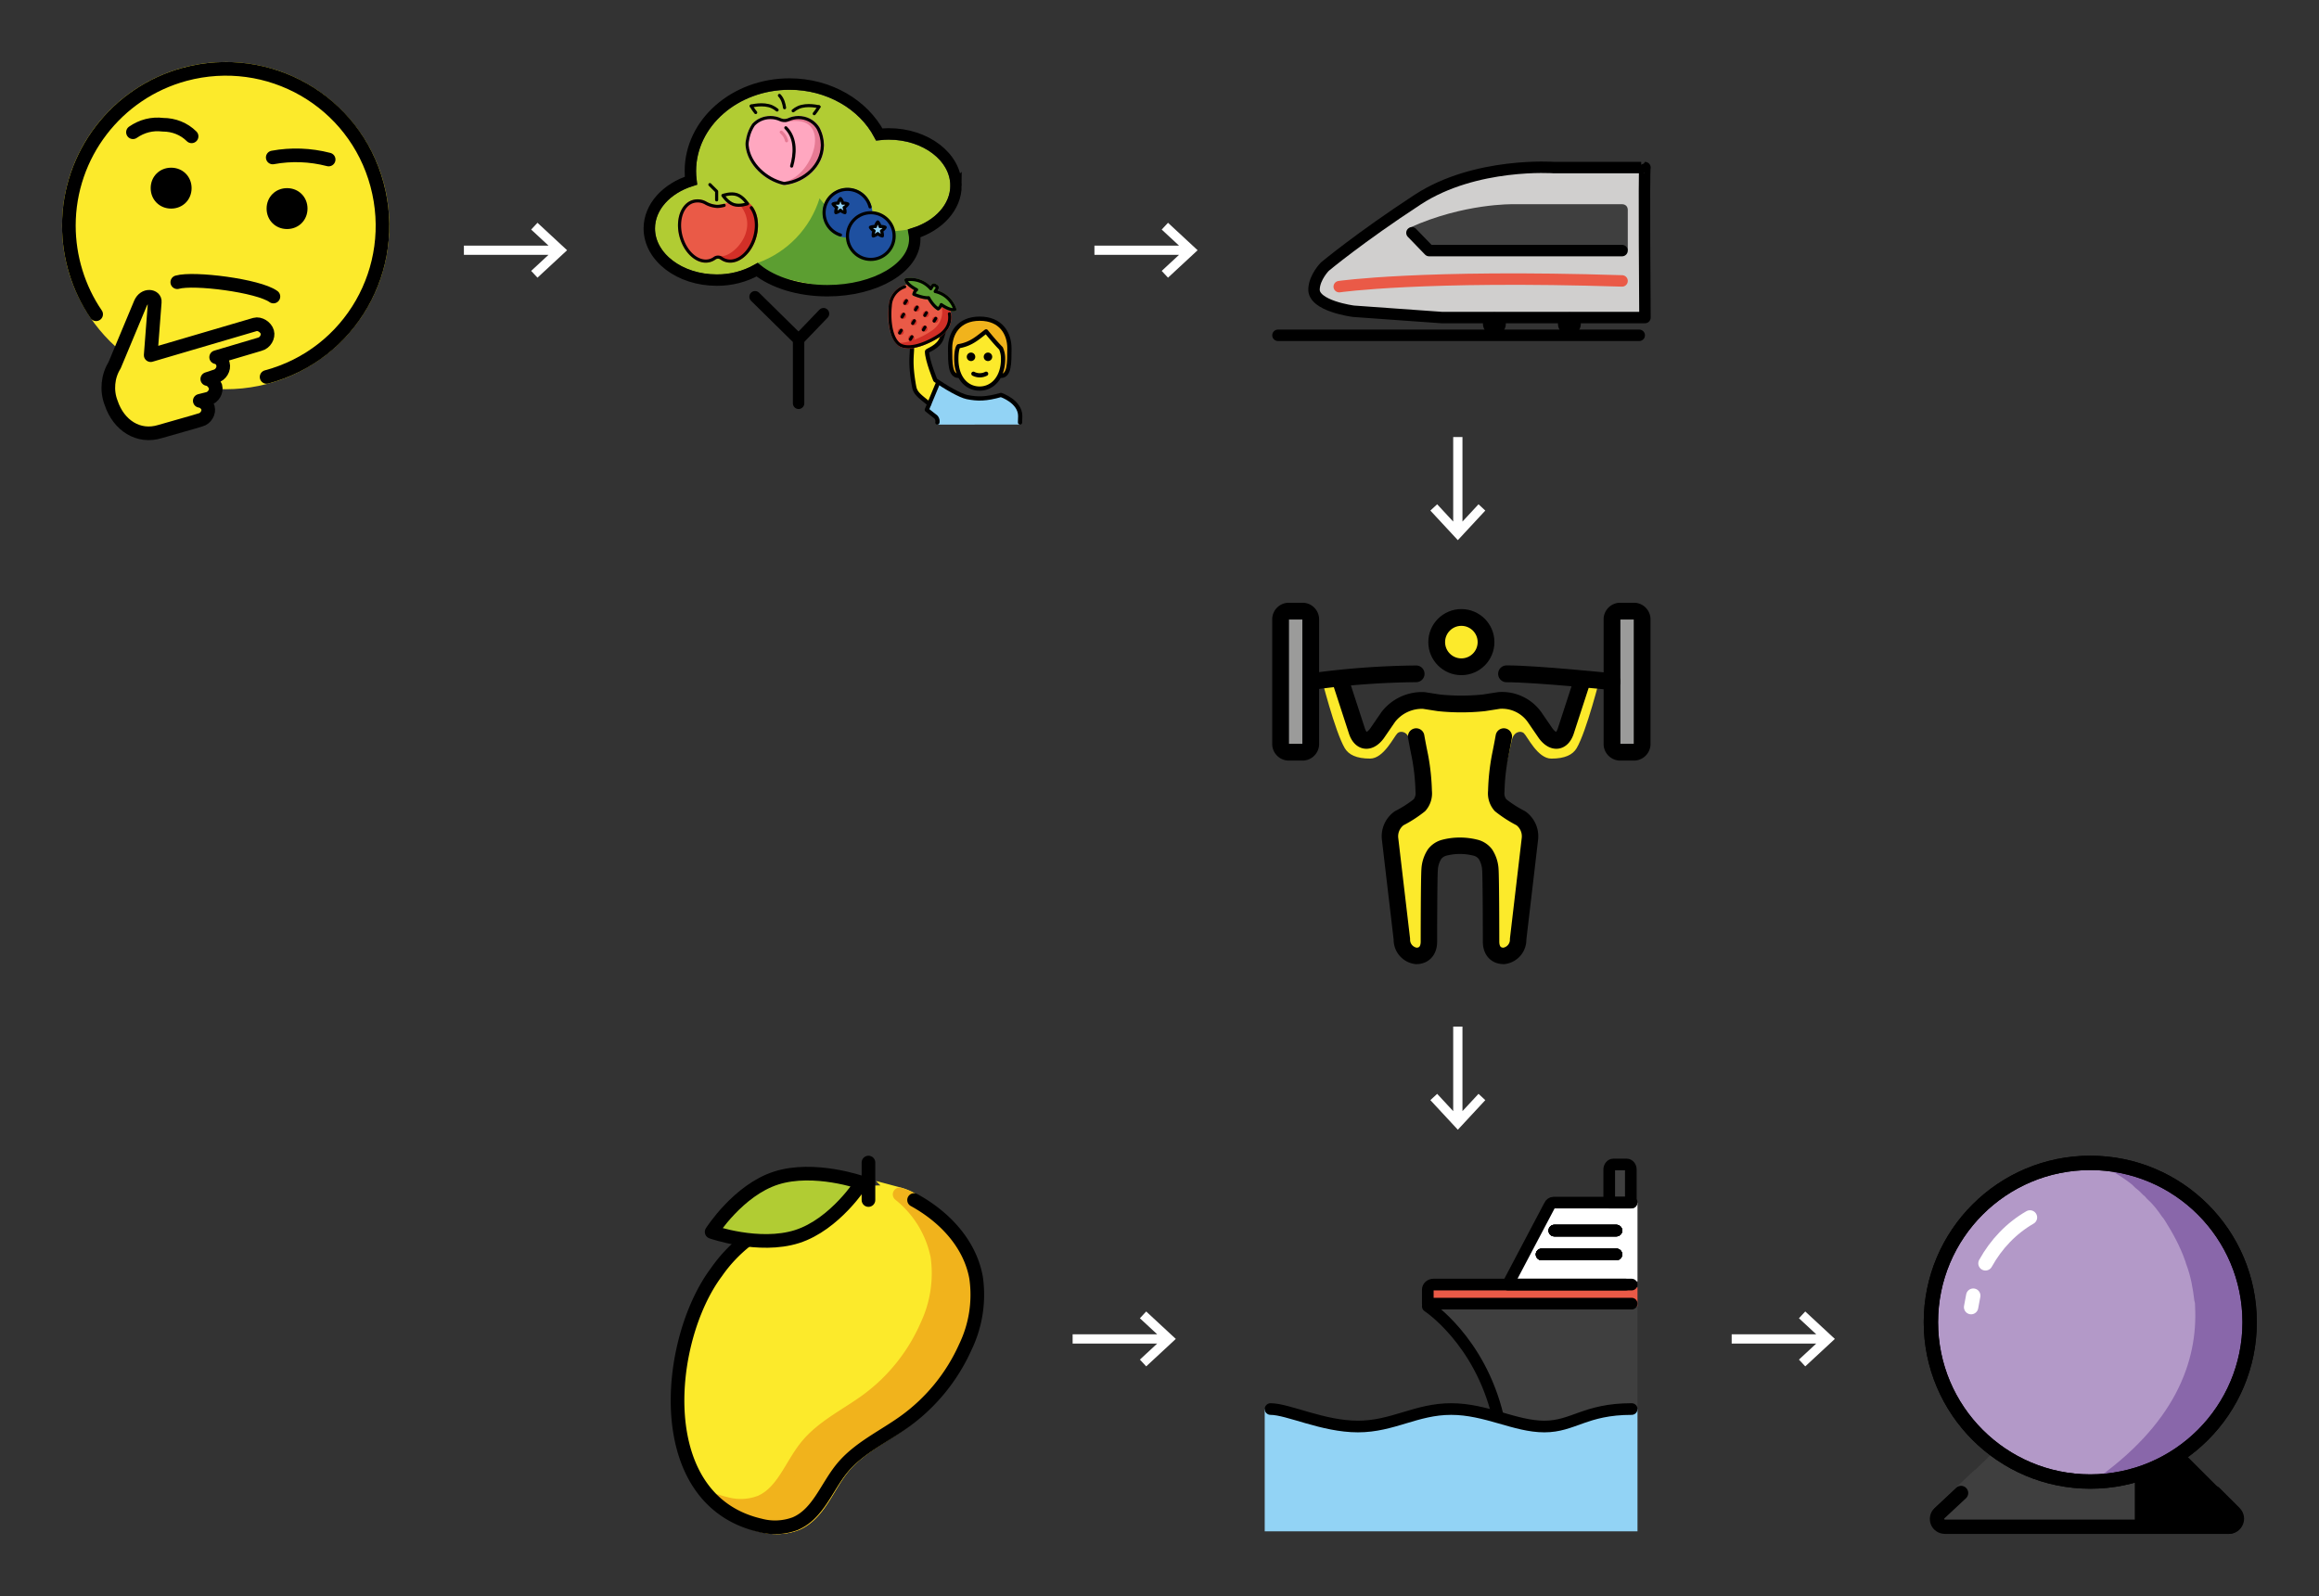 <?xml version="1.0" encoding="UTF-8" standalone="no"?>
<!-- Created with Inkscape (http://www.inkscape.org/) -->

<svg
   width="186.72mm"
   height="128.547mm"
   viewBox="0 0 186.72 128.547"
   version="1.1"
   id="svg4845"
   inkscape:version="1.1.1 (3bf5ae0d25, 2021-09-20)"
   sodipodi:docname="ml_con_emoji.svg"
   xmlns:inkscape="http://www.inkscape.org/namespaces/inkscape"
   xmlns:sodipodi="http://sodipodi.sourceforge.net/DTD/sodipodi-0.dtd"
   xmlns="http://www.w3.org/2000/svg"
   xmlns:svg="http://www.w3.org/2000/svg">
  <rect x="0" y="0" width="186.72" height="128.547" fill="#333333" stroke="none"/>
  <sodipodi:namedview
     id="namedview4847"
     pagecolor="#333333"
     bordercolor="#666666"
     borderopacity="1.0"
     inkscape:pageshadow="2"
     inkscape:pageopacity="0"
     inkscape:pagecheckerboard="false"
     inkscape:document-units="mm"
     showgrid="false"
     inkscape:zoom="1.1793809"
     inkscape:cx="514.67681"
     inkscape:cy="312.02812"
     inkscape:window-width="2560"
     inkscape:window-height="1371"
     inkscape:window-x="0"
     inkscape:window-y="32"
     inkscape:window-maximized="1"
     inkscape:current-layer="layer1"
     fit-margin-top="5"
     fit-margin-left="5"
     lock-margins="false"
     fit-margin-right="5"
     fit-margin-bottom="5" />
  <defs
     id="defs4842" />
  <g
     inkscape:label="Layer 1"
     inkscape:groupmode="layer"
     id="layer1"
     transform="translate(-3.994,-7.374)">
    <g
       id="g110121"
       transform="matrix(0.549,0,0,0.549,2.402,5.672)">
      <g
         id="color">
        <circle
           cx="36"
           cy="36.2"
           r="24"
           fill="#fcea2b"
           id="circle110085" />
        <path
           fill="#fcea2b"
           d="m 19.1,62.3 c -0.3,-1.2 -0.4,-2.4 -0.3,-3.6 0.2,-1.1 2.3,-6.5 2.7,-7.3 0.4,-0.8 1.4,-4.5 2.4,-4.8 1,-0.3 1.2,0.1 1.1,0.7 -0.1,0.6 -0.6,7.7 -0.6,7.7 l 9.4,-2.8 c 0,0 7.7,-1.9 7.9,-1 2.1,2 -5.4,4.5 -7.5,4.4 0,0 1.1,0.6 0.9,1.3 -0.2,0.7 -0.8,1.2 -1,1.2 -0.2,0 0.5,0.5 0.6,1.4 0.9,1.8 -2.8,2.3 -2.8,2.3 1.3,-0.2 3.3,2.1 0.1,2.7 -1,0.3 -4.8,1.4 -4.8,1.4 0,0 -3.3,1.2 -5.2,-0.1 -1.2,-0.8 -2.3,-2 -2.9,-3.5 z"
           id="path110087" />
      </g>
      <g
         id="line">
        <path
           fill="none"
           stroke="#000000"
           stroke-linecap="round"
           stroke-linejoin="round"
           stroke-width="2"
           d="M 28.9,44.5 C 31.3,43.8 40.8,45 43,46.6"
           id="path110090" />
        <path
           fill="none"
           stroke="#000000"
           stroke-linecap="round"
           stroke-linejoin="round"
           stroke-width="2"
           d="m 22.4,22.5 c 1.3,-0.9 2.8,-1.3 4.4,-1.1 1.6,0 3.1,0.6 4.2,1.7"
           id="path110092" />
        <path
           fill="none"
           stroke="#000000"
           stroke-linecap="round"
           stroke-linejoin="round"
           stroke-width="2"
           d="M 51.1,26.5 C 48.4,25.8 45.6,25.7 42.9,26.2"
           id="path110094" />
        <path
           fill="none"
           stroke="#000000"
           stroke-linecap="round"
           stroke-linejoin="round"
           stroke-width="2"
           d="M 42,58.4 C 54.3,55.1 61.5,42.5 58.2,30.2 54.9,17.9 42.3,10.7 30,14 20,16.7 13,25.8 13,36.2 c 0,4.6 1.4,9.2 4,13"
           id="path110096" />
        <path
           d="m 31,30.7 c 0,1.7 -1.3,3 -3,3 -1.7,0 -3,-1.3 -3,-3 0,-1.7 1.3,-3 3,-3 1.7,0 3,1.3 3,3"
           id="path110098" />
        <path
           d="m 48,33.7 c 0,1.7 -1.3,3 -3,3 -1.7,0 -3,-1.3 -3,-3 0,-1.7 1.3,-3 3,-3 1.7,0 3,1.3 3,3"
           id="path110100" />
        <path
           fill="none"
           stroke="#000000"
           stroke-linecap="round"
           stroke-linejoin="round"
           stroke-width="2"
           d="m 19.7,56.7 c -1,1.6 -1.2,3.7 -0.5,5.5 1.1,3.3 4,5.2 7.2,4.2 l 4.9,-1.4 1,-0.3 c 0.8,-0.2 1.3,-1.1 1.1,-1.8 v 0 c -0.2,-0.5 -0.6,-0.9 -1.2,-1 l 1.2,-0.3 c 0.8,-0.2 1.3,-1.1 1.1,-1.8 -0.2,-0.5 -0.6,-1 -1.2,-1.1 l 1.2,-0.4 c 0.8,-0.2 1.3,-1.1 1.1,-1.8 -0.1,-0.5 -0.5,-0.9 -1,-1 L 41,53.6 c 0.8,-0.2 1.3,-1.1 1.1,-1.8 -0.2,-0.7 -1.1,-1.3 -1.8,-1.1 v 0 l -10.2,3 -5.1,1.5 0.6,-7.8 c 0.1,-0.9 -1.5,-1.2 -2.1,0.2 z"
           id="path110102" />
      </g>
    </g>
    <g
       id="g110843"
       transform="matrix(0.461,0,0,0.461,104.864,8.562)">
      <g
         id="line-supplement">
        <path
           id="xx"
           fill="none"
           stroke="#000000"
           stroke-linecap="round"
           stroke-linejoin="round"
           stroke-miterlimit="10"
           stroke-width="2"
           d="m 15.1,47.5 c 0,0 14.4,-2.1 49.4,-1" />
      </g>
      <g
         id="color-89">
        <path
           fill="#d0cfce"
           d="m 52.6,26.7 c 0,0 -13.7,-1 -23.8,5.6 C 18.7,38.9 12.6,44 12.6,44 c 0,0 -1.8,1.8 -1.9,3.9 -0.2,3 6.9,3.9 6.9,3.9 L 33,52.9 c 0.3,0 0.7,0 1,0 h 34.5 c 0,0 -0.2,-26.2 0,-26.2 0.1,0 -15.9,0 -15.9,0 z"
           id="path110802" />
        <path
           fill="#3f3f3f"
           d="m 27.8,38.1 3,3 h 34.7 v -7 c 0,-0.6 -0.4,-1 -1,-1 h -19 c 0,0 -8.6,-0.2 -18.1,4.1"
           id="path110804" />
        <path
           fill="none"
           stroke="#ea5a47"
           stroke-linecap="round"
           stroke-linejoin="round"
           stroke-miterlimit="10"
           stroke-width="2"
           d="m 15.1,47.5 c 0,0 14.4,-2.1 49.4,-1"
           id="path110806" />
      </g>
      <g
         id="hair-6" />
      <g
         id="skin-4" />
      <g
         id="skin-shadow-3" />
      <g
         id="line-33">
        <circle
           cx="42.2"
           cy="54"
           r="2"
           id="circle110812" />
        <circle
           cx="55.3"
           cy="54"
           r="2"
           id="circle110814" />
        <line
           x1="4.4"
           x2="67.5"
           y1="56"
           y2="56"
           fill="none"
           stroke="#000000"
           stroke-linecap="round"
           stroke-linejoin="round"
           stroke-miterlimit="10"
           stroke-width="2"
           id="line110816" />
        <path
           fill="none"
           stroke="#000000"
           stroke-linecap="round"
           stroke-linejoin="round"
           stroke-miterlimit="10"
           stroke-width="2"
           d="m 52.6,26.7 c 0,0 -13.7,-1 -23.8,5.6 C 18.7,38.9 12.6,44 12.6,44 c 0,0 -1.8,1.8 -1.9,3.9 -0.2,3 6.9,3.9 6.9,3.9 L 33,52.9 c 0.3,0 0.7,0 1,0 h 34.5 c 0,0 -0.2,-26.2 0,-26.2 0.1,0 -15.9,0 -15.9,0 z"
           id="path110818" />
        <polyline
           fill="none"
           stroke="#000000"
           stroke-linecap="round"
           stroke-linejoin="round"
           stroke-miterlimit="10"
           stroke-width="2"
           points="27.8,38.1 30.8,41.2 64.5,41.2"
           id="polyline110820" />
      </g>
    </g>
    <g
       id="g1374"
       transform="matrix(0.469,0,0,0.469,103.949,98.812)">
      <g
         id="color-897">
        <path
           fill="#ea5a47"
           d="M 68,26.087 H 32.962 C 32.431,26.087 32,26.478 32,26.96 v 2.4 h 36 z"
           id="path1290" />
        <path
           fill="#ffffff"
           d="M 68,25.087 H 46.742 l 6.152,-13.028 c 0.128,-0.31 0.406,-0.509 0.711,-0.509 H 68"
           id="path1292" />
        <path
           fill="#3f3f3f"
           d="m 32,29.361 c 0,0 13.404,6.798 15.672,22.247 0.064,0.434 0.469,0.767 0.952,0.767 H 68 V 29.361"
           id="path1294" />
        <path
           fill="#3f3f3f"
           d="M 63.146,11.55 V 5.873 C 63.146,5.391 63.47,5 63.87,5 h 2.261 c 0.4,0 0.724,0.391 0.724,0.873 v 5.677 z"
           id="path1296" />
        <path
           fill="#3f3f3f"
           d="m 32,29.361 c 0,0 10.404,6.798 12.672,22.247 0.064,0.434 0.469,0.767 0.952,0.767 H 67"
           id="path1298" />
        <path
           fill="#ea5a47"
           d="M 67,25.625 H 32.962 C 32.431,25.625 32,26.016 32,26.498 v 2.4 h 35"
           id="path1300" />
        <path
           fill="none"
           d="M 67,26.087 H 45.742 l 7.152,-14.028 c 0.128,-0.31 0.406,-0.509 0.711,-0.509 H 68"
           id="path1302" />
        <line
           x1="4"
           x2="4"
           y1="68"
           y2="48.235"
           fill="none"
           id="line1304" />
        <line
           x1="69"
           x2="68"
           y1="48.235"
           y2="68"
           fill="none"
           id="line1306" />
        <path
           fill="#92d3f5"
           d="M 68,47 V 68 H 4 V 47 h 1 c 3,0 9,3 15,3 6,0 10,-3 16,-3 6,0 11,3 16,3 5,0 7,-3 15,-3 z"
           id="path1308" />
      </g>
      <g
         id="hair-36" />
      <g
         id="skin-1" />
      <g
         id="skin-shadow-2" />
      <g
         id="line-9">
        <path
           fill="none"
           stroke="#000000"
           stroke-linecap="round"
           stroke-linejoin="round"
           stroke-miterlimit="10"
           stroke-width="2"
           d="M 63.146,11.55 V 5.873 C 63.146,5.391 63.47,5 63.87,5 h 2.261 c 0.4,0 0.724,0.391 0.724,0.873 v 5.677 z"
           id="path1314" />
        <line
           x1="53.723"
           x2="64.377"
           y1="16.354"
           y2="16.354"
           fill="none"
           stroke="#000000"
           stroke-linecap="round"
           stroke-linejoin="round"
           stroke-miterlimit="10"
           stroke-width="2"
           id="line1316" />
        <line
           x1="51.535"
           x2="64.377"
           y1="20.447"
           y2="20.447"
           fill="none"
           stroke="#000000"
           stroke-linecap="round"
           stroke-linejoin="round"
           stroke-miterlimit="10"
           stroke-width="2"
           id="line1318" />
        <path
           fill="none"
           stroke="#000000"
           stroke-linecap="round"
           stroke-linejoin="round"
           stroke-miterlimit="10"
           stroke-width="2"
           d="m 32,29.361 c 0,0 8.883,5.804 12.022,18.873"
           id="path1320" />
        <line
           x1="53.723"
           x2="64.377"
           y1="16.354"
           y2="16.354"
           fill="none"
           stroke="#000000"
           stroke-linecap="round"
           stroke-linejoin="round"
           stroke-miterlimit="10"
           stroke-width="2"
           id="line1322" />
        <line
           x1="51.535"
           x2="64.377"
           y1="20.447"
           y2="20.447"
           fill="none"
           stroke="#000000"
           stroke-linecap="round"
           stroke-linejoin="round"
           stroke-miterlimit="10"
           stroke-width="2"
           id="line1324" />
        <path
           fill="none"
           stroke="#000000"
           stroke-linecap="round"
           stroke-linejoin="round"
           stroke-miterlimit="10"
           stroke-width="2"
           d="M 67,25.625 H 32.962 C 32.431,25.625 32,26.016 32,26.498 v 2.4 h 35"
           id="path1326" />
        <path
           fill="none"
           stroke="#000000"
           stroke-linecap="round"
           stroke-linejoin="round"
           stroke-miterlimit="10"
           stroke-width="2"
           d="M 66,25.625 H 45.742 l 7.152,-13.566 c 0.128,-0.31 0.406,-0.509 0.711,-0.509 H 67"
           id="path1328" />
        <line
           x1="53.723"
           x2="64.377"
           y1="16.354"
           y2="16.354"
           fill="none"
           stroke="#000000"
           stroke-linecap="round"
           stroke-linejoin="round"
           stroke-miterlimit="10"
           stroke-width="2"
           id="line1330" />
        <line
           x1="51.535"
           x2="64.377"
           y1="20.447"
           y2="20.447"
           fill="none"
           stroke="#000000"
           stroke-linecap="round"
           stroke-linejoin="round"
           stroke-miterlimit="10"
           stroke-width="2"
           id="line1332" />
        <line
           x1="53.723"
           x2="64.377"
           y1="16.354"
           y2="16.354"
           fill="none"
           stroke="#000000"
           stroke-linecap="round"
           stroke-linejoin="round"
           stroke-miterlimit="10"
           stroke-width="2"
           id="line1334" />
        <line
           x1="51.535"
           x2="64.377"
           y1="20.447"
           y2="20.447"
           fill="none"
           stroke="#000000"
           stroke-linecap="round"
           stroke-linejoin="round"
           stroke-miterlimit="10"
           stroke-width="2"
           id="line1336" />
        <path
           fill="none"
           stroke="#000000"
           stroke-linecap="round"
           stroke-linejoin="round"
           stroke-miterlimit="10"
           stroke-width="2"
           d="m 5,47 c 3,0 9,3 15,3 6,0 10,-3 16,-3 6,0 11,3 16,3 5,0 7,-3 15,-3"
           id="path1338" />
      </g>
    </g>
    <g
       id="g1626"
       transform="matrix(0.662,0,0,0.662,98.941,47.759)">
      <g
         id="skin-45">
        <ellipse
           cx="34.318"
           cy="17.254"
           rx="2.748"
           ry="2.86"
           fill="#fcea2b"
           id="ellipse1579" />
        <path
           fill="#fcea2b"
           d="m 34.284,24.338 0.016,17.675 c 0,0 -2.68,0.258 -3.129,0.922 -1.242,1.835 -1.02,12.137 -1.02,12.137 L 27.323,54.629 25.509,39.677 29.81,36.423 c 0,0 -1.332,-5.151 -1.769,-7.309 -0.236,-1.165 -1.132,-1.245 -1.48,-0.927 -0.444,0.405 -1.674,3.097 -3.348,3.097 -1.675,0 -2.604,-0.483 -3.07,-1.258 -1.209,-2.032 -2.883,-8.711 -2.883,-8.711 l 2.325,-0.483 1.86,7.066 1.303,0.871 2.884,-3.582 3.255,-1.355 z"
           id="path1581" />
        <path
           fill="#fcea2b"
           d="m 34.185,24.338 0.016,17.675 c 0,0 2.654,0.258 3.103,0.922 1.242,1.835 1.02,12.137 1.02,12.137 l 2.829,-0.442 1.813,-14.952 -4.301,-3.253 c 0,0 1.332,-5.151 1.769,-7.309 0.236,-1.165 1.132,-1.245 1.48,-0.927 0.444,0.405 1.674,3.097 3.348,3.097 1.675,0 2.604,-0.483 3.07,-1.258 1.209,-2.032 2.883,-8.711 2.883,-8.711 l -2.325,-0.483 -1.86,7.066 -1.303,0.871 -2.884,-3.582 -3.255,-1.355 z"
           id="path1583" />
      </g>
      <g
         id="color-0">
        <path
           fill="#9b9b9a"
           d="m 15.997,29.551 a 1.006,1.006 0 0 1 -0.916,0.953 H 13.248 A 1.006,1.006 0 0 1 12.332,29.551 V 14.299 a 1.006,1.006 0 0 1 0.916,-0.953 h 1.832 a 1.006,1.006 0 0 1 0.916,0.953 z"
           id="path1586" />
        <path
           fill="#9b9b9a"
           d="M 56.303,29.551 A 1.006,1.006 0 0 1 55.387,30.505 H 53.555 A 1.006,1.006 0 0 1 52.639,29.551 V 14.299 a 1.006,1.006 0 0 1 0.916,-0.953 h 1.832 a 1.006,1.006 0 0 1 0.916,0.953 z"
           id="path1588" />
      </g>
      <g
         id="line-36">
        <path
           fill="none"
           stroke="#000000"
           stroke-linecap="round"
           stroke-linejoin="round"
           stroke-width="2.04"
           d="m 15.997,29.551 a 1.006,1.006 0 0 1 -0.916,0.953 H 13.248 A 1.006,1.006 0 0 1 12.332,29.551 V 14.299 a 1.006,1.006 0 0 1 0.916,-0.953 h 1.832 a 1.006,1.006 0 0 1 0.916,0.953 z"
           id="path1591" />
        <path
           fill="none"
           stroke="#000000"
           stroke-linecap="round"
           stroke-linejoin="round"
           stroke-width="2.04"
           d="m 56.303,29.551 a 1.006,1.006 0 0 1 -0.916,0.953 H 53.555 A 1.006,1.006 0 0 1 52.639,29.551 V 14.299 a 1.006,1.006 0 0 1 0.916,-0.953 h 1.832 a 1.006,1.006 0 0 1 0.916,0.953 z"
           id="path1593" />
        <path
           fill="none"
           stroke="#000000"
           stroke-linecap="round"
           stroke-linejoin="round"
           stroke-width="2.05"
           d="m 39.814,20.971 c 3.664,0 12.825,0.953 12.825,0.953"
           id="path1595" />
        <path
           fill="none"
           stroke="#000000"
           stroke-linecap="round"
           stroke-linejoin="round"
           stroke-width="2.03"
           d="M 15.996,21.925 A 99.932,99.932 0 0 1 28.822,20.971"
           id="path1597" />
        <circle
           cx="34.318"
           cy="17.114"
           r="3"
           fill="none"
           stroke="#000000"
           stroke-miterlimit="10"
           stroke-width="2.04"
           id="circle1599" />
        <path
           fill="none"
           stroke="#000000"
           stroke-linecap="round"
           stroke-linejoin="round"
           stroke-width="2.04"
           d="m 19.661,21.925 1.924,5.91 c 0.458,1.525 1.557,1.621 2.473,0.381 l 1.374,-2.002 a 5.202,5.202 0 0 1 4.305,-2.002 l 1.832,0.286 a 26.484,26.484 0 0 0 5.496,0 l 1.832,-0.286 a 4.855,4.855 0 0 1 4.305,2.002 l 1.374,2.002 c 0.916,1.239 2.015,1.144 2.473,-0.381 l 1.924,-5.91"
           id="path1601" />
        <path
           fill="none"
           stroke="#000000"
           stroke-linecap="round"
           stroke-linejoin="round"
           stroke-width="2"
           d="m 28.821,28.598 c 0,0 0.183,1.049 0.459,2.383 a 26.307,26.307 0 0 1 0.458,4.29 2.198,2.198 0 0 1 -0.516,1.68 14.936,14.936 0 0 1 -2.476,1.595 2.709,2.709 0 0 0 -1.096,2.531 l 1.431,12.182 a 1.985,1.985 0 0 0 1.74,2.031 c 1.008,0 1.55,-0.69 1.55,-1.739 0,0 0.005,-7.836 0.091,-8.825 a 3.806,3.806 0 0 1 0.607,-1.829 2.184,2.184 0 0 1 1.087,-0.746 7.34,7.34 0 0 1 1.97,-0.262 7.725,7.725 0 0 1 2.02,0.262 2.193,2.193 0 0 1 1.087,0.746 3.816,3.816 0 0 1 0.606,1.829 c 0.088,0.989 0.091,8.825 0.091,8.825 0,1.049 0.542,1.739 1.55,1.739 a 1.986,1.986 0 0 0 1.742,-2.03 l 1.43,-12.182 a 2.709,2.709 0 0 0 -1.095,-2.532 14.976,14.976 0 0 1 -2.477,-1.595 2.198,2.198 0 0 1 -0.516,-1.68 26.218,26.218 0 0 1 0.459,-4.29 c 0.275,-1.335 0.458,-2.383 0.458,-2.383"
           id="path1603" />
      </g>
    </g>
    <g
       id="color-6"
       style="fill:#ffffff;fill-opacity:1"
       transform="matrix(0.134,0,0,0.134,40.676,22.832)">
      <polygon
         id="_x27A1__xFE0F_"
         fill="#3f3f3f"
         stroke="none"
         stroke-linecap="round"
         stroke-linejoin="round"
         stroke-miterlimit="10"
         stroke-width="2"
         points="45.423,22.614 55.819,32.255 5,32.255 5,37.817 55.819,37.817 45.423,47.459 49.212,51.534 67,35.036 49.212,18.538 "
         style="fill:#ffffff;fill-opacity:1" />
    </g>
    <g
       id="hair-15"
       style="fill:#ffffff;fill-opacity:1"
       transform="matrix(0.134,0,0,0.134,40.676,22.832)" />
    <g
       id="skin-5"
       style="fill:#ffffff;fill-opacity:1"
       transform="matrix(0.134,0,0,0.134,40.676,22.832)" />
    <g
       id="skin-shadow-47"
       style="fill:#ffffff;fill-opacity:1"
       transform="matrix(0.134,0,0,0.134,40.676,22.832)" />
    <g
       id="g1966"
       style="fill:#ffffff;fill-opacity:1"
       transform="matrix(0.134,0,0,0.134,91.445,22.832)">
      <polygon
         id="polygon1964"
         fill="#3f3f3f"
         stroke="none"
         stroke-linecap="round"
         stroke-linejoin="round"
         stroke-miterlimit="10"
         stroke-width="2"
         points="55.819,32.255 5,32.255 5,37.817 55.819,37.817 45.423,47.459 49.212,51.534 67,35.036 49.212,18.538 45.423,22.614 "
         style="fill:#ffffff;fill-opacity:1" />
    </g>
    <g
       id="g1968"
       style="fill:#ffffff;fill-opacity:1"
       transform="matrix(0.134,0,0,0.134,91.445,22.832)" />
    <g
       id="g1970"
       style="fill:#ffffff;fill-opacity:1"
       transform="matrix(0.134,0,0,0.134,91.445,22.832)" />
    <g
       id="g1972"
       style="fill:#ffffff;fill-opacity:1"
       transform="matrix(0.134,0,0,0.134,91.445,22.832)" />
    <g
       id="g1982"
       style="fill:#ffffff;fill-opacity:1"
       transform="matrix(0.134,0,0,0.134,89.689,110.513)">
      <polygon
         id="polygon1980"
         fill="#3f3f3f"
         stroke="none"
         stroke-linecap="round"
         stroke-linejoin="round"
         stroke-miterlimit="10"
         stroke-width="2"
         points="49.212,51.534 67,35.036 49.212,18.538 45.423,22.614 55.819,32.255 5,32.255 5,37.817 55.819,37.817 45.423,47.459 "
         style="fill:#ffffff;fill-opacity:1" />
    </g>
    <g
       id="g1984"
       style="fill:#ffffff;fill-opacity:1"
       transform="matrix(0.134,0,0,0.134,89.689,110.513)" />
    <g
       id="g1986"
       style="fill:#ffffff;fill-opacity:1"
       transform="matrix(0.134,0,0,0.134,89.689,110.513)" />
    <g
       id="g1988"
       style="fill:#ffffff;fill-opacity:1"
       transform="matrix(0.134,0,0,0.134,89.689,110.513)" />
    <g
       id="g2153"
       transform="matrix(0.578,0,0,0.578,151.489,94.903)">
      <g
         id="color-56">
        <path
           fill="#3f3f3f"
           d="M 50.1,55.5 47.3,52.7 C 47.1,52.5 46.8,52.4 46.5,52.4 L 23.1,50.5 c -0.3,0 -1.5,1.3 -1.7,1.5 l -2.5,2.4"
           id="path2105" />
        <path
           fill="#3f3f3f"
           d="m 19.9,53.4 -5.7,5.3 c -0.7,0.7 0.5,2.6 1.5,2.6 h 39.5 c 1,0 1.5,-1.2 0.8,-1.9 l -8.6,-8.2"
           id="path2107" />
        <circle
           cx="36"
           cy="32.8"
           r="22.2"
           fill="#b399c8"
           id="circle2109" />
        <path
           fill="#8967aa"
           d="m 58.2,33 c 0,12.3 -9.7,22.1 -22,22.1 11.6,-8 14.8,-16.8 14.4,-24.5 0,-0.3 0,-0.5 -0.1,-0.8 -0.2,-1.7 -0.5,-3.4 -1.1,-5 -0.1,-0.2 -0.1,-0.4 -0.2,-0.6 -0.7,-2 -1.7,-3.8 -2.7,-5.4 C 46.3,18.5 46.2,18.3 46,18.1 45.4,17.2 44.7,16.3 43.9,15.6 43.7,15.4 43.6,15.2 43.4,15.1 43.2,14.9 43,14.7 42.8,14.5 42.6,14.3 42.4,14.2 42.2,14 42.1,13.9 42,13.8 41.9,13.7 41.7,13.5 41.5,13.4 41.4,13.3 40.6,12.7 39.7,12.1 38.9,11.7 38.8,11.6 38.6,11.6 38.5,11.5 38.2,11.4 37.8,11.2 37.5,11.1 37.3,11 37.1,11 37,11 c -0.1,0 -0.2,0 -0.3,0 -0.1,0 -0.2,0 -0.3,0 h 0.1 c 12.1,0.1 21.7,9.9 21.7,22 z"
           id="path2111" />
        <path
           fill="none"
           stroke="#ffffff"
           stroke-linecap="round"
           stroke-linejoin="round"
           stroke-miterlimit="10"
           stroke-width="2"
           d="m 19.4,30.7 c 0.1,-0.5 0.2,-1.1 0.3,-1.6"
           id="path2113" />
        <path
           fill="none"
           stroke="#ffffff"
           stroke-linecap="round"
           stroke-linejoin="round"
           stroke-miterlimit="10"
           stroke-width="2"
           d="m 21.4,24.6 c 1.5,-2.7 3.6,-4.9 6.2,-6.4"
           id="path2115" />
        <path
           d="m 48.7,50.8 c 0.1,0 0.2,0.1 0.3,0.2 l 2.8,2.8 2.1,2.1 2.8,2.8 c 0.7,0.7 -0.5,2.6 -1.5,2.6 h -13 v -7.2"
           id="path2117" />
      </g>
      <g
         id="hair-9" />
      <g
         id="skin-3" />
      <g
         id="skin-shadow-7" />
      <g
         id="line-4">
        <circle
           cx="36"
           cy="32.8"
           r="22.2"
           fill="none"
           stroke="#000000"
           stroke-linecap="round"
           stroke-linejoin="round"
           stroke-miterlimit="10"
           stroke-width="2"
           id="circle2123" />
        <circle
           cx="36"
           cy="32.8"
           r="22.2"
           fill="none"
           stroke="#000000"
           stroke-linecap="round"
           stroke-linejoin="round"
           stroke-miterlimit="10"
           stroke-width="2"
           id="circle2125" />
        <path
           fill="none"
           stroke="#000000"
           stroke-linecap="round"
           stroke-miterlimit="10"
           stroke-width="2"
           d="m 18,56.6 -3,2.8 c -0.7,0.7 -0.3,1.9 0.8,1.9 h 39.5 c 1,0 1.5,-1.2 0.8,-1.9 l -2.8,-2.8"
           id="path2127" />
        <path
           fill="none"
           stroke="#000000"
           stroke-linecap="round"
           stroke-linejoin="round"
           stroke-miterlimit="10"
           stroke-width="2"
           d="m 53.2,56.6 2.8,2.8 c 0.7,0.7 0.2,1.9 -0.8,1.9"
           id="path2129" />
      </g>
    </g>
    <g
       id="g2157"
       style="fill:#ffffff;fill-opacity:1"
       transform="matrix(0.134,0,0,0.134,142.754,110.513)">
      <polygon
         id="polygon2155"
         fill="#3f3f3f"
         stroke="none"
         stroke-linecap="round"
         stroke-linejoin="round"
         stroke-miterlimit="10"
         stroke-width="2"
         points="67,35.036 49.212,18.538 45.423,22.614 55.819,32.255 5,32.255 5,37.817 55.819,37.817 45.423,47.459 49.212,51.534 "
         style="fill:#ffffff;fill-opacity:1" />
    </g>
    <g
       id="g2159"
       style="fill:#ffffff;fill-opacity:1"
       transform="matrix(0.134,0,0,0.134,142.754,110.513)" />
    <g
       id="g2161"
       style="fill:#ffffff;fill-opacity:1"
       transform="matrix(0.134,0,0,0.134,142.754,110.513)" />
    <g
       id="g2163"
       style="fill:#ffffff;fill-opacity:1"
       transform="matrix(0.134,0,0,0.134,142.754,110.513)" />
    <g
       id="g2173"
       style="fill:#ffffff;fill-opacity:1"
       transform="matrix(0,0.134,-0.134,0,126.07,89.382)">
      <polygon
         id="polygon2171"
         fill="#3f3f3f"
         stroke="none"
         stroke-linecap="round"
         stroke-linejoin="round"
         stroke-miterlimit="10"
         stroke-width="2"
         points="55.819,32.255 5,32.255 5,37.817 55.819,37.817 45.423,47.459 49.212,51.534 67,35.036 49.212,18.538 45.423,22.614 "
         style="fill:#ffffff;fill-opacity:1" />
    </g>
    <g
       id="g2175"
       style="fill:#ffffff;fill-opacity:1"
       transform="matrix(0,0.134,-0.134,0,126.07,89.382)" />
    <g
       id="g2177"
       style="fill:#ffffff;fill-opacity:1"
       transform="matrix(0,0.134,-0.134,0,126.07,89.382)" />
    <g
       id="g2179"
       style="fill:#ffffff;fill-opacity:1"
       transform="matrix(0,0.134,-0.134,0,126.07,89.382)" />
    <g
       id="g2189"
       style="fill:#ffffff;fill-opacity:1"
       transform="matrix(0,0.134,-0.134,0,126.07,41.9)">
      <polygon
         id="polygon2187"
         fill="#3f3f3f"
         stroke="none"
         stroke-linecap="round"
         stroke-linejoin="round"
         stroke-miterlimit="10"
         stroke-width="2"
         points="45.423,22.614 55.819,32.255 5,32.255 5,37.817 55.819,37.817 45.423,47.459 49.212,51.534 67,35.036 49.212,18.538 "
         style="fill:#ffffff;fill-opacity:1" />
    </g>
    <g
       id="g2191"
       style="fill:#ffffff;fill-opacity:1"
       transform="matrix(0,0.134,-0.134,0,126.07,41.9)" />
    <g
       id="g2193"
       style="fill:#ffffff;fill-opacity:1"
       transform="matrix(0,0.134,-0.134,0,126.07,41.9)" />
    <g
       id="g2195"
       style="fill:#ffffff;fill-opacity:1"
       transform="matrix(0,0.134,-0.134,0,126.07,41.9)" />
    <g
       id="g110676-2"
       transform="matrix(0.549,0,0,0.549,51.411,96.336)">
      <g
         id="g110666-5">
        <path
           fill="#fcea2b"
           stroke="#fcea2b"
           stroke-miterlimit="10"
           stroke-width="2"
           d="m 45.426,13.117 a 8.039,8.039 0 0 1 2.093,0.884 c 4.328,2.431 8.006,6.359 8.896,11.384 A 17.977,17.977 0 0 1 54.875,35.56 27.03,27.03 0 0 1 46.172,46.489 c -3.037,2.24 -6.604,3.892 -8.971,6.831 -2.237,2.778 -3.439,6.702 -6.704,8.139 a 8.077,8.077 0 0 1 -5.088,0.253 C 9.702,57.984 11.861,34.58 19.147,24.605 l 0.024,-0.032 a 27.44,27.44 0 0 1 12.937,-9.398 c 3.714,-1.342 9.335,-2.966 13.319,-2.057 z"
           id="path110660-4" />
        <path
           fill="#f1b31c"
           stroke="#f1b31c"
           stroke-linecap="round"
           stroke-linejoin="round"
           stroke-width="2"
           d="M 56.363,25.385 C 55.473,20.36 51.796,16.432 47.468,14.001 a 8.514,8.514 0 0 0 -1.898,-0.827 15.522,15.522 0 0 1 5.537,9.058 17.978,17.978 0 0 1 -1.539,10.175 27.032,27.032 0 0 1 -8.704,10.928 c -3.037,2.24 -6.604,3.892 -8.971,6.831 -2.237,2.778 -3.439,6.702 -6.704,8.139 a 8.076,8.076 0 0 1 -5.088,0.253 c -0.464,-0.11 -0.91,-0.24 -1.343,-0.384 a 13.979,13.979 0 0 0 6.6,3.538 8.076,8.076 0 0 0 5.088,-0.253 c 3.265,-1.437 4.467,-5.361 6.704,-8.139 2.367,-2.939 5.933,-4.592 8.971,-6.831 A 27.032,27.032 0 0 0 54.824,35.56 17.977,17.977 0 0 0 56.363,25.385 Z"
           id="path110662-7" />
        <path
           fill="#b1cc33"
           d="m 40,11.453 c 0,0 -3.899,6.133 -9.468,7.905 C 24.962,21.129 18,18.676 18,18.676 c 0,0 3.899,-6.133 9.468,-7.905 C 33.038,8.999 40,11.453 40,11.453 Z"
           id="path110664-4" />
      </g>
      <g
         id="g110674-4">
        <path
           fill="none"
           stroke="#000000"
           stroke-linecap="round"
           stroke-linejoin="round"
           stroke-width="2"
           d="m 47.69,14.001 c 4.425,2.431 8.184,6.359 9.094,11.384 A 17.627,17.627 0 0 1 55.211,35.56 27.142,27.142 0 0 1 46.313,46.489 c -3.105,2.24 -6.751,3.892 -9.171,6.831 -2.287,2.778 -3.516,6.702 -6.854,8.139 a 8.431,8.431 0 0 1 -5.201,0.253 C 9.029,57.984 11.237,34.58 18.685,24.605 L 18.709,24.572 A 21.53,21.53 0 0 1 23,20"
           id="path110668-3" />
        <line
           x1="41"
           x2="41"
           y1="8.5"
           y2="14"
           fill="none"
           stroke="#000000"
           stroke-linecap="round"
           stroke-linejoin="round"
           stroke-width="2"
           id="line110670-0" />
        <path
           fill="none"
           stroke="#000000"
           stroke-linecap="round"
           stroke-linejoin="round"
           stroke-width="2"
           d="m 40,11.453 c 0,0 -3.899,6.133 -9.468,7.905 C 24.962,21.129 18,18.676 18,18.676 c 0,0 3.899,-6.133 9.468,-7.905 C 33.038,8.999 40,11.453 40,11.453 Z"
           id="path110672-7" />
      </g>
    </g>
    <g
       id="g3861"
       transform="matrix(0.545,0,0,0.545,-123.663,6.328)">
      <g
         id="g110313"
         transform="matrix(0.843,0,0,0.843,322.046,7.616)">
        <g
           id="color-9">
          <path
             fill="#b1cc33"
             stroke="none"
             d="m 51.56,17.73 c -0.509,0.003 -1.018,0.033 -1.524,0.091 l -0.673,0.072 -0.317,-0.6 c -2.673,-5.047 -8.5,-8.308 -14.854,-8.308 -9.026,0 -16.369,6.4 -16.369,14.268 0.001,0.516 0.035,1.032 0.1,1.544 l 0.1,0.824 -0.792,0.251 c -4.015,1.272 -6.608,4.186 -6.608,7.421 0,4.445 4.851,8.061 10.813,8.061 2.304,0.023 4.575,-0.559 6.584,-1.688 l 0.591,-0.341 0.189,0.151 0.344,0.275 c 2.714,2.167 7.082,3.462 11.683,3.462 7.762,0 14.32,-3.691 14.32,-8.061 -0.001,-0.27 -0.027,-0.54 -0.078,-0.805 l -0.138,-0.751 -0.022,-0.117 0.842,-0.266 c 4.022,-1.271 6.622,-4.185 6.622,-7.425 10e-4,-4.439 -4.851,-8.058 -10.813,-8.058 z"
             id="path110277" />
          <path
             fill="#5c9e31"
             stroke="none"
             d="m 39.468,27.997 c 0,0 4.917,7.331 15.443,5.488 l 0.891,3.572 -4,4.922 -9.214,2.032 -12.13,-2.555 -1.846,-2.126 c 5.199,-1.861 9.221,-6.059 10.856,-11.333 z"
             id="path110279" />
        </g>
        <g
           id="hair" />
        <g
           id="skin" />
        <g
           id="skin-shadow" />
        <g
           id="line-7">
          <path
             fill="none"
             stroke="#000000"
             stroke-miterlimit="10"
             stroke-width="2"
             d="M 44.126,42.199"
             id="path110285" />
          <polyline
             fill="none"
             stroke="#000000"
             stroke-linecap="round"
             stroke-linejoin="round"
             stroke-width="2"
             points="35.789,63.943 35.789,52.776 28.159,45.26"
             id="polyline110287" />
          <line
             x1="35.79"
             x2="40.158"
             y1="52.776"
             y2="48.23"
             fill="none"
             stroke="#000000"
             stroke-linecap="round"
             stroke-linejoin="round"
             stroke-width="2"
             id="line110289" />
          <path
             fill="none"
             stroke="#000000"
             stroke-miterlimit="10"
             stroke-width="2"
             d="M 45.316,41.43"
             id="path110291" />
          <path
             fill="none"
             stroke="#000000"
             stroke-linecap="round"
             stroke-miterlimit="10"
             stroke-width="2"
             d="m 63.374,25.773 c 0,-5 -5.289,-9.061 -11.813,-9.061 -0.545,0.004 -1.089,0.038 -1.631,0.1 -2.763,-5.216 -8.762,-8.839 -15.738,-8.839 -9.593,0 -17.369,6.836 -17.369,15.268 0.002,0.557 0.038,1.114 0.108,1.667 -4.288,1.359 -7.306,4.595 -7.306,8.374 0,5 5.289,9.061 11.813,9.061 2.48,0.021 4.922,-0.607 7.084,-1.822 2.791,2.229 7.257,3.681 12.307,3.681 8.461,0 15.32,-4.057 15.32,-9.061 -0.001,-0.331 -0.033,-0.661 -0.094,-0.986 4.293,-1.36 7.319,-4.598 7.319,-8.382 z"
             id="path110293" />
        </g>
      </g>
      <g
         id="g110640"
         transform="matrix(0.313,0,0,0.313,365.69,44.323)">
        <g
           id="color-8">
          <path
             fill="#92d3f5"
             d="M 22.494,65 22.276,62.187 A 23.426,23.426 0 0 1 17.94,58.669 L 21.917,48.6 c 1.023,-2.591 1.635,-3.561 3.023,-2.591 3.007,2.099 6.346,2.922 7.625,3.85 4.328,3.693 12.34,4.625 19.34,1.46 3,0 9.569,3.821 9.569,9.09 v 4.546 z"
             id="path110582" />
        </g>
        <g
           id="skin-8">
          <path
             fill="#fcea2b"
             d="m 31.402,33.985 c 0,9 4.936,14 11,14 5.936,0 11.063,-5 11.063,-14 a 12.137,12.137 0 0 0 -1,-5 c -3,-3 -7,-8 -7,-8 -4,3 -7,6 -13,7 0,0 -1.063,1 -1.063,6 z"
             id="path110585" />
          <path
             fill="#fcea2b"
             d="m 18.63,55.99 c -2.624,-3.249 -5.712,-4.458 -6.212,-6.458 -0.543,-2.169 -3.193,-15.63 -2.192,-19.88 0.4,-2.535 0.484,-5.111 0.25,-7.666 -0.06,-0.998 0.844,-4.688 0.844,-6.688 -0.049,-1.323 0.077,-2.647 0.375,-3.938 1.188,-1.725 2.872,-0.732 2.898,0.498 l 1.039,-4.342 c 0.188,-1.281 3.698,-2.219 3.188,1.25 l 0.45,-2.481 c 0.681,-1.425 2.381,-1.16 2.758,-0.692 0.622,0.809 0.303,1.542 0.256,2.536 0,0 2.254,-0.019 1.671,3.002 -0.19,0.982 -1.633,10.23 -1.633,10.23 0.458,-0.458 1.541,-4.699 3.124,-4.699 2.119,0 1.904,1.65 1.904,1.65 0,0 -0.603,1.433 -1.281,2.673 -1.012,1.851 -2.281,5.5 -3.281,6.5 -1.673,1.114 -3.417,2.116 -5.222,3 l 2.91,12.25 c 0,0 0.167,0.538 2.496,2.256"
             id="path110587" />
        </g>
        <g
           id="hair-3">
          <path
             fill="#f1b31c"
             d="m 52.583,29.077 c -2.661,-0.856 -7.367,-7.937 -7.367,-7.937 -2.662,3.232 -12.737,6.986 -12.737,6.986 -2.994,2.994 -0.045,13.859 -0.045,13.859 -4,0 -4,-6 -4,-13 0,-7 4,-14 14,-14 10,0 14,7 14,14 0,7 0,13 -4,13 1.325,-2.253 0.149,-12.908 0.149,-12.908 z"
             id="path110590" />
        </g>
        <g
           id="line-1">
          <path
             fill="none"
             stroke="#000000"
             stroke-linecap="round"
             stroke-linejoin="round"
             stroke-width="2"
             d="m 32.466,41.985 c -4,0 -4,-6 -4,-13 0,-7 4,-14 14,-14 10,0 14,7 14,14 0,7 0,13 -4,13"
             id="path110593" />
          <path
             d="m 48.339,32.985 a 2,2 0 1 1 -2,-2 2,2 0 0 1 2,2"
             id="path110595" />
          <path
             d="m 40.339,32.985 a 2,2 0 1 1 -2,-2 2,2 0 0 1 2,2"
             id="path110597" />
          <path
             fill="none"
             stroke="#000000"
             stroke-linejoin="round"
             stroke-width="2"
             d="m 31.402,33.985 c 0,9 4.936,14 11,14 5.936,0 11.063,-5 11.063,-14 a 12.137,12.137 0 0 0 -1,-5 c -3,-3 -7,-8 -7,-8 -4,3 -7,6 -13,7 0,0 -1.063,1 -1.063,6 z"
             id="path110599" />
          <path
             fill="none"
             stroke="#000000"
             stroke-linecap="round"
             stroke-linejoin="round"
             stroke-width="2"
             d="m 39.466,40.985 a 6.553,6.553 0 0 0 6,0"
             id="path110601" />
          <path
             fill="none"
             stroke="#000000"
             stroke-linecap="round"
             stroke-linejoin="round"
             stroke-width="2"
             d="M 22.474,63.99 A 2.982,2.982 0 0 0 21.632,61.292 C 18.474,58.846 17.474,57.99 17.474,57.99 l 5,-12"
             id="path110603" />
          <path
             fill="none"
             stroke="#000000"
             stroke-linecap="round"
             stroke-linejoin="round"
             stroke-width="2"
             d="m 20.183,6.782 c -0.709,3.925 -1.125,6.632 -1.709,11.208"
             id="path110605" />
          <path
             fill="none"
             stroke="#000000"
             stroke-linecap="round"
             stroke-linejoin="round"
             stroke-width="2"
             d="M 21.542,21.365 C 21.835,19.203 22.64,14.615 23.099,9.99"
             id="path110607" />
          <path
             fill="none"
             stroke="#000000"
             stroke-linecap="round"
             stroke-linejoin="round"
             stroke-width="2"
             d="m 61.474,63.99 c 0,0 0.091,-2.25 0.091,-3 0,-7 -9.091,-10 -9.091,-10 -7,2 -11,2 -16,1 -3.275,-0.655 -10.027,-4.59 -15,-8 0,0 -3.909,-9.5 -3.909,-13.501 0,-0.583 5.552,-1.994 7,-6.5 0.781,-2.431 1.811,-5.674 1.811,-5.674"
             id="path110609" />
          <path
             fill="none"
             stroke="#000000"
             stroke-linecap="round"
             stroke-linejoin="round"
             stroke-width="2"
             d="m 14.474,17.99 c 0.86,-5.076 1.565,-8.621 2,-10"
             id="path110611" />
          <path
             fill="none"
             stroke="#000000"
             stroke-linecap="round"
             stroke-linejoin="round"
             stroke-width="2"
             d="m 18.628,55.221 c -5,-4 -6.588,-5.12 -7.154,-8.231 -2,-11 -1,-14.581 -1,-18 0,-1 0.016,0 0.016,-6 10e-4,-0.812 0.508,-4.393 0.984,-7 a 25.278,25.278 0 0 1 1,-4"
             id="path110613" />
        </g>
      </g>
      <g
         id="g2787"
         transform="matrix(0.23,0,0,0.23,352.302,26.223)">
        <g
           id="color-86">
          <circle
             cx="31.075"
             cy="31.075"
             r="15.932"
             fill="#1e50a0"
             id="circle2754" />
          <path
             fill="#92d3f5"
             d="m 31.139,25.309 a 6.83,6.83 0 0 0 -3.163,-0.417 6.819,6.819 0 0 0 -1.369,-2.88 l -0.096,-0.088 -0.096,0.088 a 7.196,7.196 0 0 0 -1.369,2.88 6.83,6.83 0 0 0 -3.163,0.417 l -0.113,0.065 0.055,0.118 a 7.168,7.168 0 0 0 2.315,2.186 6.841,6.841 0 0 0 -0.601,3.135 l 0.027,0.128 0.13,-0.016 a 7.243,7.243 0 0 0 2.814,-1.525 7.109,7.109 0 0 0 2.779,1.525 l 0.13,0.016 0.027,-0.128 a 6.806,6.806 0 0 0 -0.565,-3.135 7.169,7.169 0 0 0 2.315,-2.186 l 0.055,-0.118 z"
             id="path2756" />
          <circle
             cx="46"
             cy="46"
             r="15"
             fill="#1e50a0"
             id="circle2758" />
          <path
             fill="#92d3f5"
             d="m 45.861,40.309 a 6.83,6.83 0 0 1 3.163,-0.417 6.819,6.819 0 0 1 1.369,-2.88 l 0.096,-0.088 0.096,0.088 a 7.196,7.196 0 0 1 1.369,2.88 6.83,6.83 0 0 1 3.163,0.417 l 0.113,0.065 -0.055,0.118 a 7.168,7.168 0 0 1 -2.315,2.186 6.841,6.841 0 0 1 0.601,3.135 l -0.027,0.128 -0.13,-0.016 A 7.243,7.243 0 0 1 50.489,44.4 7.109,7.109 0 0 1 47.709,45.925 l -0.13,0.016 -0.027,-0.128 a 6.806,6.806 0 0 1 0.565,-3.135 7.169,7.169 0 0 1 -2.315,-2.186 l -0.055,-0.118 z"
             id="path2760" />
        </g>
        <g
           id="line-8">
          <path
             fill="none"
             stroke="#000000"
             stroke-linecap="round"
             stroke-linejoin="round"
             stroke-width="2"
             d="m 31.139,25.309 a 6.83,6.83 0 0 0 -3.163,-0.417 6.819,6.819 0 0 0 -1.369,-2.88 l -0.096,-0.088 -0.096,0.088 a 7.196,7.196 0 0 0 -1.369,2.88 6.83,6.83 0 0 0 -3.163,0.417 l -0.113,0.065 0.055,0.118 a 7.168,7.168 0 0 0 2.315,2.186 6.841,6.841 0 0 0 -0.601,3.135 l 0.027,0.128 0.13,-0.016 a 7.243,7.243 0 0 0 2.814,-1.525 7.109,7.109 0 0 0 2.779,1.525 l 0.13,0.016 0.027,-0.128 a 6.806,6.806 0 0 0 -0.565,-3.135 7.169,7.169 0 0 0 2.315,-2.186 l 0.055,-0.118 z"
             id="path2763" />
          <path
             fill="none"
             stroke="#000000"
             stroke-linecap="round"
             stroke-linejoin="round"
             stroke-width="2"
             d="M 26.511,45.317 A 15.002,15.002 0 1 1 45.527,27.248"
             id="path2765" />
          <path
             fill="none"
             stroke="#000000"
             stroke-linecap="round"
             stroke-linejoin="round"
             stroke-width="2"
             d="m 45.861,40.309 a 6.83,6.83 0 0 1 3.163,-0.417 6.819,6.819 0 0 1 1.369,-2.88 l 0.096,-0.088 0.096,0.088 a 7.196,7.196 0 0 1 1.369,2.88 6.83,6.83 0 0 1 3.163,0.417 l 0.113,0.065 -0.055,0.118 a 7.168,7.168 0 0 1 -2.315,2.186 6.841,6.841 0 0 1 0.601,3.135 l -0.027,0.128 -0.13,-0.016 A 7.243,7.243 0 0 1 50.489,44.4 7.109,7.109 0 0 1 47.709,45.925 l -0.13,0.016 -0.027,-0.128 a 6.806,6.806 0 0 1 0.565,-3.135 7.169,7.169 0 0 1 -2.315,-2.186 l -0.055,-0.118 z"
             id="path2767" />
          <circle
             cx="46"
             cy="46"
             r="15"
             fill="none"
             stroke="#000000"
             stroke-linecap="round"
             stroke-linejoin="round"
             stroke-width="2"
             id="circle2769" />
        </g>
      </g>
      <g
         id="g2867"
         transform="matrix(0.197,0.119,-0.119,0.197,367.118,36.925)">
        <g
           id="color-84">
          <path
             fill="#ea5a47"
             d="M 36.153,60.168 H 36.126 L 36.082,60.166 C 32.1,59.978 23.595,55.813 16.959,41.398 A 14.537,14.537 0 0 1 17.401,26.729 c 3.479,-5.416 10.37,-8.353 18.892,-8.017 8.428,-0.296 15.279,2.633 18.744,8.037 2.756,4.301 2.888,9.668 0.362,14.726 -2.897,6.274 -10.643,18.294 -19.138,18.691 -0.023,9e-4 -0.073,0.002 -0.108,0.002 z"
             id="path2789" />
          <path
             fill="#d22f27"
             d="M 55.037,26.749 C 51.572,21.345 44.72,18.416 36.293,18.712 a 31.649,31.649 0 0 0 -3.504,0.058 c 6.899,0.483 12.438,3.301 15.437,7.979 2.756,4.301 2.888,9.668 0.362,14.727 -2.502,5.42 -8.626,15.124 -15.724,17.921 a 10.271,10.271 0 0 0 3.217,0.769 l 0.044,0.002 h 0.027 c 0.035,0 0.085,-0.001 0.108,-0.002 8.495,-0.396 16.241,-12.417 19.138,-18.69 2.525,-5.059 2.393,-10.426 -0.362,-14.727 z"
             id="path2791" />
          <path
             fill="#5c9e31"
             d="m 26.962,27.726 a 1,1 0 0 1 -0.922,-0.615 5.458,5.458 0 0 1 -0.334,-2.72 C 18.778,24.499 17.228,22.397 16.98,21.952 a 1,1 0 0 1 0.216,-1.241 17.974,17.974 0 0 1 16.232,-3.928 v -0.932 a 2.046,2.046 0 0 1 2.044,-2.044 h 1.251 a 2.046,2.046 0 0 1 2.044,2.044 v 0.979 a 17.957,17.957 0 0 1 16.438,3.88 1,1 0 0 1 0.216,1.241 c -0.249,0.447 -1.824,2.56 -8.847,2.437 a 6.353,6.353 0 0 1 -0.509,2.774 1.002,1.002 0 0 1 -0.899,0.562 c -3.587,0 -7.491,-1.977 -8.927,-2.778 -3.265,2.021 -8.901,2.739 -9.153,2.77 a 1.075,1.075 0 0 1 -0.124,0.009 z"
             id="path2793" />
          <circle
             cx="25.198"
             cy="33.736"
             r="2"
             fill="#d22f27"
             id="circle2795" />
          <circle
             cx="33.198"
             cy="33.736"
             r="2"
             fill="#d22f27"
             id="circle2797" />
          <circle
             cx="40.198"
             cy="33.736"
             r="2"
             fill="#d22f27"
             id="circle2799" />
          <circle
             cx="47.198"
             cy="33.736"
             r="2"
             fill="#d22f27"
             id="circle2801" />
          <circle
             cx="44.198"
             cy="42.146"
             r="2"
             fill="#d22f27"
             id="circle2803" />
          <circle
             cx="36.198"
             cy="42.146"
             r="2"
             fill="#d22f27"
             id="circle2805" />
          <circle
             cx="28.198"
             cy="42.146"
             r="2"
             fill="#d22f27"
             id="circle2807" />
          <circle
             cx="32.198"
             cy="51.744"
             r="2"
             fill="#d22f27"
             id="circle2809" />
          <circle
             cx="40.198"
             cy="51.744"
             r="2"
             fill="#d22f27"
             id="circle2811" />
        </g>
        <g
           id="line-31">
          <line
             x1="24.994"
             x2="24.994"
             y1="34.744"
             y2="32.728"
             fill="none"
             stroke="#000000"
             stroke-linecap="round"
             stroke-linejoin="round"
             stroke-width="2"
             id="line2814" />
          <line
             x1="32.994"
             x2="32.994"
             y1="34.744"
             y2="32.728"
             fill="none"
             stroke="#000000"
             stroke-linecap="round"
             stroke-linejoin="round"
             stroke-width="2"
             id="line2816" />
          <line
             x1="39.994"
             x2="39.994"
             y1="34.744"
             y2="32.728"
             fill="none"
             stroke="#000000"
             stroke-linecap="round"
             stroke-linejoin="round"
             stroke-width="2"
             id="line2818" />
          <line
             x1="46.994"
             x2="46.994"
             y1="34.744"
             y2="32.728"
             fill="none"
             stroke="#000000"
             stroke-linecap="round"
             stroke-linejoin="round"
             stroke-width="2"
             id="line2820" />
          <line
             x1="43.994"
             x2="43.994"
             y1="43.154"
             y2="41.139"
             fill="none"
             stroke="#000000"
             stroke-linecap="round"
             stroke-linejoin="round"
             stroke-width="2"
             id="line2822" />
          <line
             x1="35.994"
             x2="35.994"
             y1="43.154"
             y2="41.139"
             fill="none"
             stroke="#000000"
             stroke-linecap="round"
             stroke-linejoin="round"
             stroke-width="2"
             id="line2824" />
          <line
             x1="27.994"
             x2="27.994"
             y1="43.154"
             y2="41.139"
             fill="none"
             stroke="#000000"
             stroke-linecap="round"
             stroke-linejoin="round"
             stroke-width="2"
             id="line2826" />
          <line
             x1="31.994"
             x2="31.994"
             y1="52.751"
             y2="50.736"
             fill="none"
             stroke="#000000"
             stroke-linecap="round"
             stroke-linejoin="round"
             stroke-width="2"
             id="line2828" />
          <line
             x1="39.994"
             x2="39.994"
             y1="52.751"
             y2="50.736"
             fill="none"
             stroke="#000000"
             stroke-linecap="round"
             stroke-linejoin="round"
             stroke-width="2"
             id="line2830" />
          <path
             fill="none"
             stroke="#000000"
             stroke-linecap="round"
             stroke-linejoin="round"
             stroke-width="2"
             d="m 45.435,23.349 c 7.837,0.4 9.11,-1.883 9.11,-1.883 a 17.061,17.061 0 0 0 -16.78,-3.312 V 15.853 A 1.044,1.044 0 0 0 36.721,14.809 H 35.47 a 1.044,1.044 0 0 0 -1.044,1.044 V 18.09 a 17.031,17.031 0 0 0 -16.576,3.377 c 0,0 1.272,2.282 9.11,1.883 a 5.016,5.016 0 0 0 0,3.378 c 0,0 6.28,-0.778 9.238,-2.957 0,0 4.794,2.957 8.965,2.957 a 5.55,5.55 0 0 0 0.272,-3.379 z"
             id="path2832" />
          <path
             fill="none"
             stroke="#000000"
             stroke-linecap="round"
             stroke-linejoin="round"
             stroke-width="2"
             d="m 53.003,25.702 a 13.698,13.698 0 0 1 1.19,1.589 c 2.56,3.995 2.674,9.004 0.31,13.74 -2.814,6.093 -10.277,17.764 -18.291,18.138 l -0.045,0.002 -0.045,-0.002 C 28.131,58.79 20.685,47.106 17.865,40.981 A 13.592,13.592 0 0 1 18.24,27.27 13.802,13.802 0 0 1 19.411,25.704"
             id="path2834" />
        </g>
      </g>
      <g
         id="g2973"
         transform="matrix(0.23,0,0,0.23,341.762,14.304)">
        <g
           id="color-2">
          <path
             fill="#b1cc33"
             stroke="#b1cc33"
             stroke-linejoin="round"
             stroke-miterlimit="10"
             stroke-width="2"
             d="m 58.613,14.831 c 0,0 -3.721,6.952 -9.376,9.375 -4.44,1.905 -10.081,1.007 -12.296,0.545 -2.224,0.417 -7.883,1.2 -12.283,-0.795 -5.604,-2.537 -9.183,-9.564 -9.183,-9.564 0,0 7.63,-1.942 13.235,0.595 1.205,0.542 2.307,1.284 3.308,2.124 3.786,3.185 4.813,3.56 9.999,0.102 1.018,-0.82 2.136,-1.538 3.351,-2.056 5.655,-2.422 13.244,-0.325 13.244,-0.325 z"
             id="path2922" />
          <path
             fill="#ffa7c0"
             stroke="#ffa7c0"
             stroke-linecap="round"
             stroke-linejoin="round"
             stroke-miterlimit="10"
             stroke-width="2"
             d="M 60.72,39.78 C 60.41,52.47 49.28,62.43 36.71,63.98 36.66,63.99 36.61,63.99 36.56,64 H 36.45 C 36.24,64 36.04,63.99 35.82,63.98 24.48,61.42 13.54,51.45 12.4,39.78 c 0,-1.76 0.19,-3.49 0.55,-5.15 0.64,-2.99 1.85,-5.78 3.49,-8.25 2.64,-2.89 6.55,-4.71 10.92,-4.71 2.27,0 4.4,0.48 6.31,1.35 1.29,0.59 2.73,0.74 4.09,0.44 0.45,-0.09 0.9,-0.24 1.33,-0.44 1.9,-0.87 4.04,-1.35 6.3,-1.35 4.88,0 9.2,2.27 11.8,5.76 0.29,0.37 0.54,0.75 0.78,1.14 0.49,0.93 0.91,1.89 1.28,2.88 0.01,0.02 0.02,0.03 0.02,0.05 0.12,0.32 0.23,0.65 0.33,0.98 0.09,0.29 0.18,0.58 0.26,0.87 0.07,0.26 0.14,0.51 0.2,0.77 0.37,1.56 0.59,3.18 0.65,4.83 0.01,0.28 0.01,0.55 0.01,0.83 z"
             id="path2924" />
          <path
             fill="#e67a94"
             stroke="#e67a94"
             stroke-linejoin="round"
             stroke-miterlimit="10"
             stroke-width="2"
             d="m 37.76,23.46 c 1.05,-0.2 2.05,-0.36 2.99,-0.46 -1.72,0.3 -3.29,0.57 -3.63,0.6 0.22,-0.05 0.43,-0.1 0.64,-0.14 z"
             id="path2926" />
          <path
             fill="#e67a94"
             stroke="#e67a94"
             stroke-linejoin="round"
             stroke-miterlimit="10"
             stroke-width="2"
             d="M 60.72,39.78 C 60.41,52.47 49.28,62.43 36.71,63.98 56.924,59.261 68.125,20.055 40.75,23 c 2.16,-0.37 4.57,-0.77 5.09,-0.77 4.61,0 8.72,2.03 11.35,5.2 0.29,0.37 0.54,0.75 0.78,1.14 0.49,0.93 0.91,1.89 1.28,2.88 0.01,0.02 0.02,0.03 0.02,0.05 0.12,0.32 0.23,0.65 0.33,0.98 0.09,0.29 0.18,0.58 0.26,0.87 0.07,0.26 0.14,0.51 0.2,0.77 0.39,1.56 0.62,3.17 0.65,4.83 0.01,0.28 0.01,0.55 0.01,0.83 z"
             id="path2928" />
          <path
             fill="none"
             stroke="#e67a94"
             stroke-linecap="round"
             stroke-linejoin="round"
             stroke-miterlimit="10"
             stroke-width="2"
             d="M 37.719,36.595 C 37.001,33.151 34.312,31.062 34.312,31.062"
             id="path2930" />
        </g>
        <g
           id="hair-66" />
        <g
           id="skin-49" />
        <g
           id="skin-shadow-5" />
        <g
           id="line-04">
          <path
             fill="none"
             stroke="#000000"
             stroke-linecap="round"
             stroke-linejoin="round"
             stroke-miterlimit="10"
             stroke-width="2"
             d="m 41.961,17.325 c 1.006,-0.828 2.118,-1.563 3.321,-2.092 5.633,-2.479 13.248,-0.452 13.248,-0.452"
             id="path2936" />
          <path
             fill="none"
             stroke="#000000"
             stroke-linecap="round"
             stroke-linejoin="round"
             stroke-miterlimit="10"
             stroke-width="2"
             d="m 58.53,14.781 c 0,0 -1.099,2.104 -3.023,4.413"
             id="path2938" />
          <path
             fill="none"
             stroke="#000000"
             stroke-linecap="round"
             stroke-linejoin="round"
             stroke-miterlimit="10"
             stroke-width="2"
             d="M 31.64,16.83 C 30.635,16.002 29.523,15.267 28.32,14.738 22.687,12.259 15.072,14.286 15.072,14.286"
             id="path2940" />
          <path
             fill="none"
             stroke="#000000"
             stroke-linecap="round"
             stroke-linejoin="round"
             stroke-miterlimit="10"
             stroke-width="2"
             d="m 15.072,14.286 c 0,0 1.024,1.961 2.826,4.174"
             id="path2942" />
          <path
             fill="none"
             stroke="#000000"
             stroke-linecap="round"
             stroke-linejoin="round"
             stroke-miterlimit="10"
             stroke-width="2"
             d="M 36.445,15.366 C 36.125,13.036 35.292,9.726 33.137,7.463"
             id="path2944" />
          <path
             fill="none"
             stroke="#000000"
             stroke-linecap="round"
             stroke-linejoin="round"
             stroke-miterlimit="10"
             stroke-width="2"
             d="M 60.72,39.78 C 60.41,52.47 49.28,62.43 36.71,63.98 36.66,63.99 36.61,63.99 36.56,64 H 36.45 C 36.24,64 36.03,64.03 35.82,63.98 24.48,61.42 13.54,51.45 12.4,39.78 c -0.17,-1.75 0.19,-3.49 0.55,-5.15 0.64,-2.99 1.85,-5.78 3.49,-8.25 2.64,-2.89 6.55,-4.71 10.92,-4.71 2.27,0 4.4,0.48 6.31,1.35 1.29,0.59 2.73,0.74 4.09,0.44 0.45,-0.09 0.9,-0.24 1.33,-0.44 1.9,-0.87 4.04,-1.35 6.3,-1.35 4.88,0 9.2,2.27 11.8,5.76 0.29,0.37 0.54,0.75 0.78,1.14 0.49,0.93 0.91,1.89 1.28,2.88 0.01,0.02 0.02,0.03 0.02,0.05 0.12,0.32 0.23,0.65 0.33,0.98 0.09,0.29 0.18,0.58 0.26,0.87 0.07,0.26 0.14,0.51 0.2,0.77 0.39,1.56 0.62,3.17 0.65,4.83 0.01,0.28 0.01,0.55 0.01,0.83 z"
             id="path2946" />
          <path
             fill="none"
             stroke="#000000"
             stroke-linecap="round"
             stroke-linejoin="round"
             stroke-miterlimit="10"
             stroke-width="2"
             d="M 40.987,52.864 C 43.029,45.697 44.231,35.248 37.25,28.25"
             id="path2948" />
        </g>
      </g>
      <g
         id="g3054"
         transform="matrix(0.23,0,0,0.23,332.049,26.686)">
        <g
           id="color-61">
          <path
             fill="#ea5a47"
             d="m 53.88,21.51 a 11.417,11.417 0 0 0 -10.737,0.504 c -0.035,0.016 -0.072,0.033 -0.108,0.052 a 22.914,22.914 0 0 1 -7.567,1.877 15.907,15.907 0 0 1 -6.638,-1.85 L 28.688,22.017 A 11.41,11.41 0 0 0 17.924,21.511 C 10.7,25.141 8.101,36.69 12.129,47.254 c 2.373,6.232 6.685,11.08 11.535,12.966 a 10.983,10.983 0 0 0 9.134,-0.266 11.377,11.377 0 0 0 1.532,-0.932 2.726,2.726 0 0 1 3.158,0 11.173,11.173 0 0 0 1.531,0.933 10.465,10.465 0 0 0 4.735,1.127 12.078,12.078 0 0 0 4.383,-0.859 c 4.851,-1.886 9.165,-6.733 11.539,-12.968 C 63.707,36.685 61.108,25.135 53.88,21.51 Z"
             id="path3022" />
          <path
             fill="#f4aa41"
             d="m 48.999,21.405 a 1.074,1.074 0 0 0 -0.245,0.009 l 0.038,-0.227 c 0.075,0.076 0.142,0.142 0.208,0.217 z"
             id="path3024" />
          <path
             fill="#d22f27"
             d="m 53.883,21.511 a 10.367,10.367 0 0 0 -4.902,-1.106 1,1 0 0 0 -0.695,1.7 c 9.443,9.624 6.388,19.16 3.727,23.988 -3.892,7.059 -10.844,11.466 -14.457,10.68 a 1,1 0 0 0 -0.672,1.865 15.513,15.513 0 0 0 7.169,1.898 12.895,12.895 0 0 0 4.629,-0.863 c 4.66,-1.776 8.668,-6.304 10.995,-12.422 4.035,-10.569 1.438,-22.115 -5.793,-25.74 z"
             id="path3026" />
          <path
             fill="#b1cc33"
             d="m 48.044,17.395 c 3.956,1.329 6.844,5.819 6.844,5.819 0,0 -5.013,1.835 -8.97,0.506 -3.951,-1.327 -6.844,-5.819 -6.844,-5.819 0,0 5.019,-1.834 8.97,-0.506 z"
             id="path3028" />
        </g>
        <g
           id="line-06">
          <g
             id="line-2-1">
            <polyline
               fill="none"
               stroke="#000000"
               stroke-linecap="round"
               stroke-linejoin="round"
               stroke-width="2"
               points="35.046 20.733 35.046 15.272 30.702 10.929"
               id="polyline3031" />
            <path
               fill="none"
               stroke="#000000"
               stroke-linecap="round"
               stroke-linejoin="round"
               stroke-width="2"
               d="m 57.334,25.766 c 3.648,4.949 4.397,13.296 1.409,21.133 -3.857,10.129 -12.488,15.573 -19.273,12.163 a 10.24,10.24 0 0 1 -1.394,-0.849 3.713,3.713 0 0 0 -4.331,-9e-4 10.27,10.27 0 0 1 -1.396,0.85 C 25.551,62.472 16.92,57.027 13.063,46.899 9.207,36.781 11.588,25.814 18.373,22.404 a 10.42,10.42 0 0 1 9.838,0.492 c 0,0 0.056,0.034 0.168,0.09 a 16.863,16.863 0 0 0 7.088,1.956 13.271,13.271 0 0 0 2.249,-0.214 18.634,18.634 0 0 0 2.126,-0.463"
               id="path3033" />
            <path
               fill="none"
               stroke="#000000"
               stroke-linecap="round"
               stroke-linejoin="round"
               stroke-width="2"
               d="m 48.044,17.395 c 3.956,1.329 6.844,5.819 6.844,5.819 0,0 -5.013,1.835 -8.97,0.506 -3.951,-1.327 -6.844,-5.819 -6.844,-5.819 0,0 5.019,-1.834 8.97,-0.506 z"
               id="path3035" />
          </g>
        </g>
      </g>
    </g>
  </g>
</svg>
